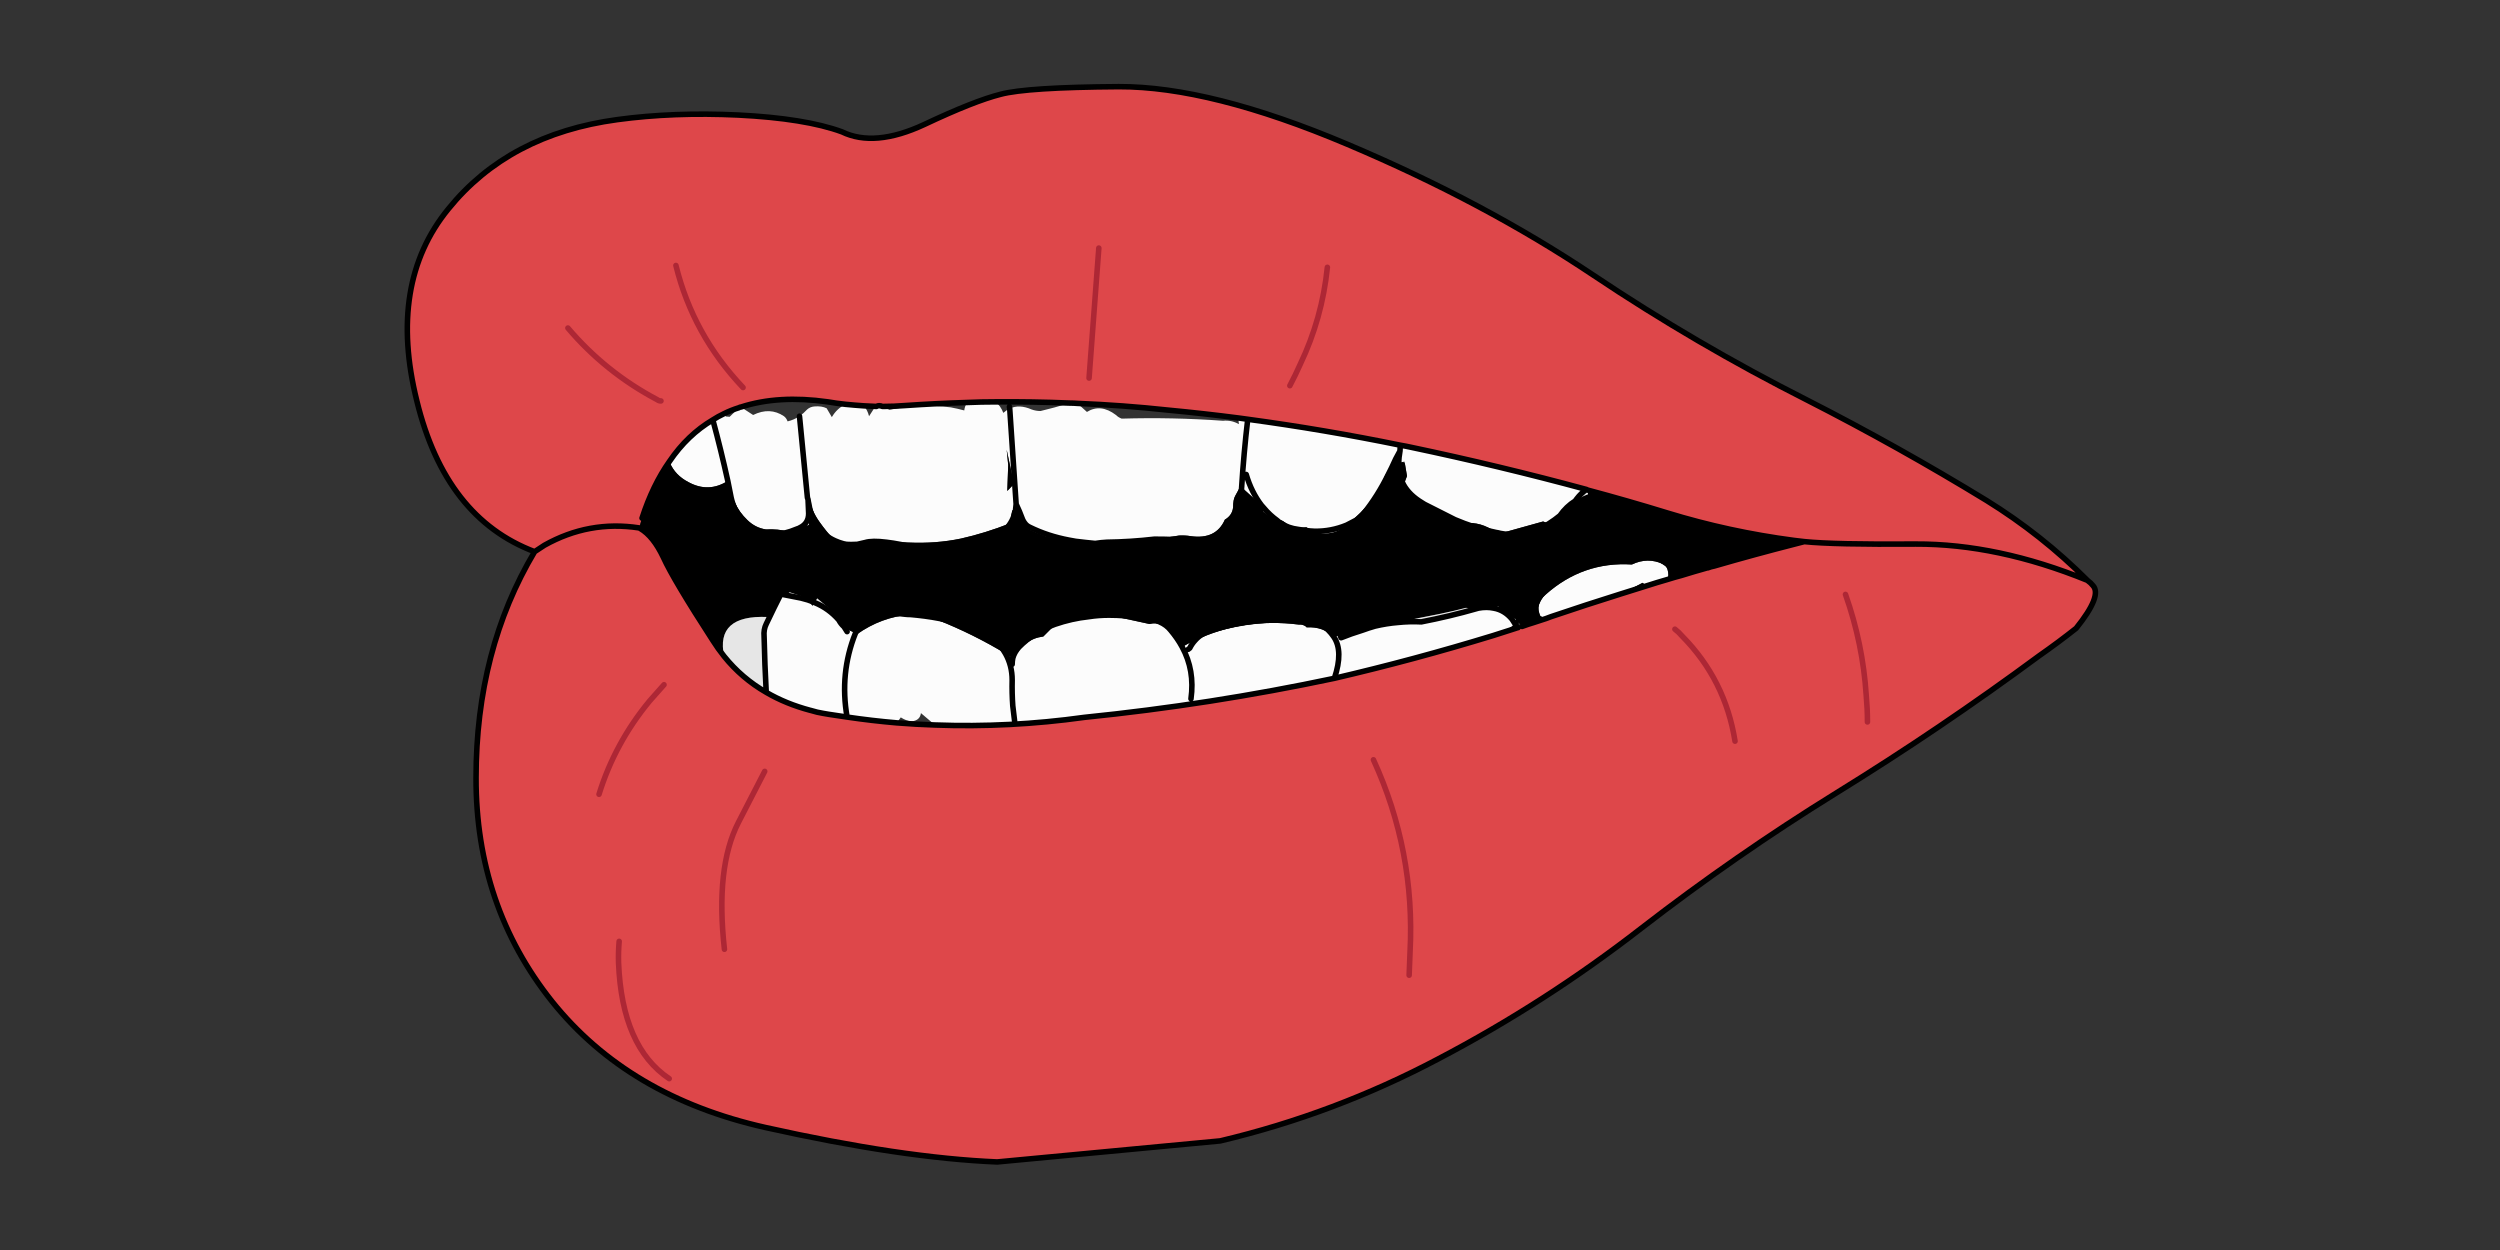 <?xml version="1.0" encoding="utf-8"?>
<!-- Generator: Adobe Illustrator 16.0.0, SVG Export Plug-In . SVG Version: 6.00 Build 0)  -->
<!DOCTYPE svg PUBLIC "-//W3C//DTD SVG 1.1//EN" "http://www.w3.org/Graphics/SVG/1.1/DTD/svg11.dtd">
<svg version="1.1" id="Layer_1" xmlns="http://www.w3.org/2000/svg" xmlns:xlink="http://www.w3.org/1999/xlink" x="0px" y="0px"
	 width="900px" height="450px" viewBox="0 0 900 450" enable-background="new 0 0 900 450" xml:space="preserve">
<rect x="0" y="0" width="900" height="450" fill="#333333" stroke="none"/>
<g transform="matrix( 1, 0, 0, 1, 0,0) ">
	<g>
		<g id="Layer0_0_FILL">
			<path fill="#DE474A" d="M336.589,261c-4.614-0.146-9.19-0.403-13.731-0.769c-6.005-0.515-11.973-1.21-17.905-2.087
				c-2.197-0.294-4.394-0.625-6.591-0.989c-1.391-0.219-2.783-0.477-4.174-0.769c-0.806-0.221-1.611-0.439-2.417-0.66h-0.109
				c-5.806-1.549-11.078-3.707-15.818-6.479c-5.858-3.368-10.912-7.689-15.159-12.963c-1.465-1.832-2.819-3.735-4.064-5.711
				c-9.446-14.574-15.378-24.533-17.795-29.88c-2.417-5.125-5.2-8.604-8.348-10.435c-0.147-0.073-0.292-0.146-0.439-0.219
				c-12.01-1.831-23.361,0.255-34.053,6.261c-1.171,0.806-2.343,1.575-3.515,2.307c-14.061,23.581-21.09,50.713-21.09,81.397
				c-0.074,30.685,9.044,57.524,27.351,80.517c18.308,22.85,43.902,37.973,76.783,45.368c32.808,7.322,60.636,11.461,83.484,12.411
				l80.297-7.578c27.463-6.518,53.642-16.367,78.542-29.549c25.702-13.476,50.053-29.146,73.048-47.016
				c22.628-17.5,45.951-33.686,69.972-48.551c25.046-15.454,49.468-31.966,73.267-49.541c4.615-3.223,9.046-6.518,13.294-9.886
				c6.297-7.836,8.312-12.963,6.041-15.38c-0.515-0.659-1.137-1.245-1.868-1.757l-0.109-0.11
				c-21.604-8.788-42.219-13.145-61.845-13.071c-19.627,0.146-32.988-0.147-40.095-0.878c-1.171,0.293-2.306,0.585-3.404,0.878
				c-9.738,2.49-19.405,5.126-29,7.909c-0.805,0.146-1.575,0.366-2.307,0.659h-0.219c-3.149,0.878-6.263,1.793-9.337,2.746
				c-1.685,0.44-3.332,0.915-4.943,1.428c-2.563,0.733-5.091,1.502-7.58,2.308c-3.076,0.952-6.114,1.903-9.118,2.855
				c-8.42,2.637-16.841,5.383-25.265,8.239c-0.583,0.22-1.171,0.44-1.757,0.659c-1.465,0.439-2.929,0.916-4.394,1.429
				c-1.466,0.438-2.893,0.915-4.285,1.427c-0.51,0.146-0.986,0.294-1.427,0.44c-0.147,0-0.293,0.036-0.439,0.109
				c-2.855,0.88-5.711,1.794-8.568,2.746c-18.894,5.787-37.932,10.912-57.121,15.379c-29.73,6.299-59.756,10.984-90.073,14.062
				C372.437,260.742,354.532,261.658,336.589,261 M233.882,252.321c1.758-1.976,3.479-3.917,5.163-5.82
				C237.361,248.404,235.641,250.346,233.882,252.321c-8.348,10.107-14.426,21.311-18.234,33.613
				C219.457,273.632,225.535,262.429,233.882,252.321 M265.849,296.041c5.565-10.838,8.714-16.953,9.446-18.346
				C274.563,279.088,271.414,285.203,265.849,296.041c-5.566,10.837-7.25,26.069-5.054,45.696
				C258.598,322.11,260.282,306.878,265.849,296.041 M222.678,346.571c-0.073-2.564,0-5.126,0.22-7.689
				C222.678,341.445,222.605,344.007,222.678,346.571c0.806,20.212,6.884,34.125,18.235,41.741
				C229.562,380.696,223.483,366.783,222.678,346.571 M671.842,250.346c0.292,3.223,0.44,6.406,0.44,9.556
				C672.282,256.752,672.134,253.568,671.842,250.346c-0.807-12.45-3.295-24.57-7.47-36.36
				C668.547,225.776,671.035,237.896,671.842,250.346 M605.604,229.035c-0.805-0.953-1.682-1.796-2.635-2.527
				C603.922,227.239,604.799,228.082,605.604,229.035c10.326,10.472,16.662,23.067,19.005,37.787
				C622.266,252.103,615.93,239.507,605.604,229.035 M507.621,342.617c-0.146,2.855-0.258,5.675-0.33,8.457
				C507.363,348.292,507.476,345.473,507.621,342.617c1.244-24.166-3.149-47.2-13.182-69.095
				C504.472,295.417,508.865,318.451,507.621,342.617 M504.106,160.27c1.317,0.22,2.635,0.477,3.954,0.769
				c21.238,4.467,42.255,9.521,63.053,15.159c0.146,0.074,0.292,0.147,0.438,0.22c9.595,2.563,19.15,5.309,28.672,8.238
				c14.791,4.54,29.987,7.835,45.587,9.886c1.244,0.146,2.488,0.293,3.732,0.44c7.106,0.731,20.468,1.024,40.095,0.878
				c19.626-0.074,40.24,4.284,61.845,13.071c-10.985-10.985-23.104-20.577-36.359-28.779c-21.092-12.889-42.621-24.935-64.591-36.14
				c-26.657-13.475-52.286-28.451-76.893-44.928c-26.143-17.501-55.655-33.209-88.536-47.124
				C452.222,38.047,424.76,31.127,402.717,31.2c-22.042,0.147-36.213,1.062-42.511,2.746c-6.371,1.611-15.524,5.236-27.462,10.875
				c-11.936,5.565-21.822,6.444-29.659,2.636c-8.788-3.221-21.236-5.236-37.348-6.042c-15.524-0.731-30.024-0.182-43.499,1.648
				c-26.07,3.515-46.355,14.244-60.855,32.186c-14.573,17.868-18.345,40.898-11.314,69.093c6.884,28.122,21.018,46.21,42.401,54.265
				c1.172-0.732,2.344-1.501,3.515-2.307c10.692-6.005,22.042-8.092,34.053-6.261l0.22-0.549l0.878-2.966
				c2.564-7.909,5.859-14.72,9.886-20.432c4.321-6.371,9.521-11.351,15.599-14.939c1.245-0.805,2.563-1.538,3.954-2.197
				c1.758-0.878,3.588-1.611,5.492-2.197c0.147-0.146,0.367-0.22,0.66-0.22c9.008-2.929,19.443-3.552,31.307-1.867
				c2.124,0.367,4.247,0.66,6.371,0.879c2.197,0.219,4.394,0.402,6.591,0.549c1.464,0.073,2.966,0.146,4.503,0.219
				c0.587-0.366,1.318-0.366,2.197,0h0.111c2.709,0,5.419-0.109,8.128-0.329c7.47-0.513,14.903-0.879,22.3-1.099
				c3.368-0.146,6.737-0.22,10.105-0.22c8.935-0.073,17.906,0.074,26.913,0.439c0.879,0,1.758,0.037,2.637,0.109
				c10.912,0.44,21.786,1.246,32.625,2.417c8.495,0.806,16.99,1.758,25.485,2.856c1.024,0.146,2.086,0.293,3.185,0.439
				C467.563,153.423,485.87,156.536,504.106,160.27 M236.629,143.904c0.367,0.292,0.806,0.438,1.318,0.438
				C237.435,144.342,236.996,144.196,236.629,143.904c-12.449-6.591-23.178-15.196-32.185-25.814
				C213.451,128.708,224.18,137.313,236.629,143.904 M243.33,95.571c4.101,16.623,12.156,31.27,24.166,43.939
				C255.486,126.841,247.431,112.194,243.33,95.571 M395.577,89.31l-3.515,46.794L395.577,89.31 M477.854,96.229
				c-1.247,12.229-4.504,23.874-9.777,34.931c-1.099,2.49-2.343,5.054-3.735,7.689c1.393-2.636,2.637-5.2,3.735-7.689
				C473.35,120.103,476.606,108.458,477.854,96.229z"/>
			<path fill="#FCFCFC" d="M480.159,229.254c2.343,3.443,2.416,8.421,0.219,14.938c19.189-4.467,38.228-9.592,57.121-15.379
				c1.613-0.731,3.261-1.463,4.942-2.196c1.393-0.584,2.343-1.317,2.858-2.196c-0.294-0.513-0.622-1.025-0.989-1.538
				c-1.83-2.197-4.027-3.515-6.591-3.954c-0.88,0.22-1.796,0.402-2.746,0.549c-1.174-0.074-2.345-0.184-3.517-0.33
				c-6.37,1.83-12.961,3.405-19.772,4.724c-2.78-0.147-5.602-0.074-8.457,0.22c-4.248,0.878-8.458,1.793-12.633,2.746
				c-2.855,0.878-5.456,1.794-7.799,2.746l-0.33-0.88C481.661,228.853,480.894,229.035,480.159,229.254 M470.383,225.849
				c-0.146-0.219-0.367-0.404-0.659-0.549c-0.658-0.366-1.355-0.513-2.087-0.44c-13.4-1.684-25.887,0.22-37.458,5.713
				c-0.733,0.805-1.355,1.721-1.868,2.746c-0.22,0.219-0.402,0.364-0.549,0.438c0.147-0.073,0.33-0.219,0.549-0.438
				c0.513-1.025,1.135-1.941,1.868-2.746c-1.539,0.658-3.076,1.427-4.614,2.307c3.075,5.638,4.137,11.862,3.186,18.674
				c0.951-6.812-0.111-13.036-3.186-18.674c-0.146,0.072-0.293,0.146-0.439,0.219c-1.318-1.903-2.673-3.77-4.064-5.602
				c-1.831-2.637-4.248-3.589-7.25-2.856l-14.609-3.186c-2.49,0-4.907,0.184-7.25,0.549L379.43,225.3l-3.845,3.845
				c-4.687,0.586-8.238,3.259-10.655,8.02c-0.146-0.073-0.256-0.146-0.33-0.221c-0.146,0.731-0.22,1.465-0.22,2.196
				c0-0.731,0.074-1.465,0.22-2.196c-0.878-0.586-1.757-1.136-2.635-1.648c1.61,2.856,2.416,6.042,2.416,9.559
				c-0.073,3.074,0,6.15,0.22,9.226c0.22,1.759,0.44,3.589,0.66,5.492c-0.22-1.903-0.439-3.733-0.66-5.492
				c-0.22-3.075-0.292-6.151-0.22-9.226c0-3.517-0.806-6.702-2.416-9.559c-7.764-4.688-15.892-8.712-24.387-12.083
				c-1.538-0.513-3.113-0.988-4.723-1.428c-1.685-0.22-3.369-0.402-5.053-0.549c-7.03,0.585-13.475,2.966-19.333,7.141
				c-0.22-0.072-0.403-0.185-0.549-0.33c-3.809,9.595-4.797,19.626-2.966,30.099c5.932,0.877,11.9,1.572,17.905,2.087l1.428-1.978
				c1.318,0.88,2.637,1.355,3.955,1.429c1.977-0.221,3.076-1.21,3.295-2.967l5.053,4.284c17.942,0.658,35.847-0.258,53.715-2.746
				c30.317-3.077,60.343-7.763,90.073-14.062c2.197-6.518,2.124-11.495-0.219-14.938h-0.109
				C477.559,226.763,474.337,225.63,470.383,225.849 M241.133,166.532c1.245,3.002,3.478,5.346,6.701,7.03
				c4.833,2.636,9.557,2.49,14.17-0.439c-1.611-7.324-3.406-14.646-5.383-21.97c-6.078,3.588-11.277,8.568-15.599,14.939
				C241.022,166.239,241.059,166.386,241.133,166.532 M266.067,146.759l-3.405,3.295l-1.318-0.109
				c-0.293-0.367-0.549-0.696-0.769-0.989c-1.392,0.659-2.709,1.392-3.954,2.197c1.977,7.324,3.771,14.646,5.383,21.97
				c0.219-0.22,0.439-0.403,0.659-0.549c0.22,5.932,2.38,10.839,6.481,14.72c1.904,1.83,4.101,2.929,6.591,3.295
				c2.855-0.147,5.565,0.109,8.128,0.768l3.955-1.317c2.197-1.025,3.295-2.746,3.295-5.163c-0.074-1.685-0.147-3.37-0.22-5.054
				l-0.22-0.659l-2.856-29.33c-1.318,0.879-2.746,1.502-4.284,1.868c-0.293-0.806-0.733-1.428-1.318-1.868
				c-3.369-2.27-7.067-2.417-11.094-0.438l-4.394-2.857C266.435,146.539,266.214,146.613,266.067,146.759 M310.995,146.101
				c-2.197-0.147-4.394-0.331-6.591-0.549c-2.05,0.952-3.698,2.49-4.943,4.613l-1.868-3.185c-1.171-0.585-2.636-0.806-4.394-0.66
				c-1.025,0.074-1.904,0.44-2.636,1.099c-0.879,0.953-1.794,1.758-2.746,2.417l2.856,29.33l0.22,0.659
				c0.073,0.585,0.182,1.172,0.329,1.758l-0.109-2.966c0.586,3.368,1.904,6.481,3.954,9.337c1.611,2.27,3.368,4.43,5.272,6.481
				c0.073,0.073,0.147,0.146,0.22,0.219c0.952,0.44,1.977,0.806,3.076,1.099c0.367,0.074,0.733,0.147,1.099,0.22
				c1.025,0.074,2.197,0.074,3.515,0h0.22l0.33-0.109c0.796-0.11,1.675-0.293,2.637-0.549c1.684-0.513,4.247-0.549,7.689-0.11
				c2.563-0.073,5.236-0.037,8.019,0.11c6.518,0.293,12.778-0.183,18.783-1.428c5.859-1.318,11.754-3.149,17.686-5.492l0.768-4.614
				l1.209-0.11c0.073-0.732,0.146-1.464,0.22-2.197l-2.307-34.382c-0.806,0.366-1.575,0.879-2.307,1.539
				c-0.66-1.758-1.611-3.076-2.856-3.955c-3.368,0-6.737,0.074-10.105,0.22c-0.587,0.732-0.953,1.684-1.099,2.856
				c-1.611-0.439-3.222-0.806-4.833-1.098c-7.396-0.953-14.756-0.66-22.079,0.878c-0.806-0.366-1.611-0.769-2.417-1.209h-0.111
				c-0.878-0.366-1.61-0.366-2.197,0c-0.219,0.074-0.439,0.22-0.659,0.44l-1.977,3.075
				C312.496,148.371,311.874,147.125,310.995,146.101 M362.623,176.747l0.33-9.337l-0.549-5.492l2.637,12.303L362.623,176.747
				 M508.061,161.039c-1.319-0.292-2.637-0.549-3.954-0.769l-0.111,2.087c-0.292,1.538-0.438,3.003-0.438,4.394
				c0.438-0.147,0.914-0.293,1.427-0.44c0.221-0.073,0.439-0.109,0.658-0.109l0.112,0.659l0.768,4.504l-1.208,3.185
				c1.393,2.49,3.624,4.65,6.7,6.481c0.292,0.146,0.586,0.329,0.88,0.549l10.873,5.492c1.099,0.438,2.197,0.878,3.296,1.318
				c4.028-0.513,7.873,0.585,11.533,3.295c0.516,0.073,1.026,0.182,1.539,0.329l15.378-4.284l2.088,0.769
				c1.39-0.878,2.71-1.831,3.954-2.855c1.538-2.197,3.37-3.955,5.492-5.273c0.221-0.293,0.439-0.586,0.658-0.879
				c0.953-1.244,2.088-2.343,3.407-3.295C550.315,170.56,529.299,165.506,508.061,161.039 M288.367,215.304
				c-1.904-0.367-3.771-0.733-5.603-1.099l-1.319,0.768l-2.855,3.955c-0.952,1.977-1.868,3.881-2.746,5.712
				c-0.659,1.317-0.915,2.819-0.769,4.503c0.147,6.736,0.403,13.438,0.769,20.103c4.74,2.772,10.013,4.931,15.818,6.479
				c0-0.03,0-0.066,0-0.109l2.526,0.77c1.391,0.292,2.783,0.55,4.174,0.769c2.197,0.364,4.394,0.695,6.591,0.989
				c-1.831-10.473-0.842-20.504,2.966-30.099c-0.293-0.146-0.586-0.33-0.879-0.549c-1.245-0.514-2.307-1.136-3.186-1.867
				c0.366,0.584,0.733,1.172,1.099,1.757c-0.366-0.585-0.732-1.173-1.099-1.757c-0.805-0.733-1.428-1.538-1.868-2.418
				c-2.417-2.782-5.309-4.869-8.677-6.26l-0.77,1.099l-1.758-2.087C289.978,215.743,289.173,215.523,288.367,215.304
				 M591.323,209.812c0.44,0.366,0.916,0.732,1.429,1.099c2.489-0.806,5.017-1.575,7.58-2.308c0.367-1.024,0.367-2.197,0-3.515
				c-0.366-1.024-0.879-1.684-1.538-1.977c-3.735-1.757-7.505-1.721-11.315,0.11c-11.789-0.732-22.151,2.892-31.085,10.875
				c-2.563,2.197-3.186,4.76-1.869,7.689c0.661,0.366,1.356,0.66,2.088,0.879c0.586-0.219,1.174-0.439,1.757-0.659
				c8.424-2.856,16.845-5.602,25.265-8.239C586.198,212.521,588.762,211.203,591.323,209.812 M391.293,148.297l-3.405-3.077
				c-0.879-0.073-1.757-0.109-2.637-0.109c-0.219,0-0.402,0.037-0.549,0.109c-3.369,1.026-6.737,1.942-10.105,2.747
				c-1.099,0-2.161-0.183-3.186-0.549c-3.003-1.317-5.64-1.428-7.909-0.33l2.307,34.382c0.806,1.684,1.574,3.516,2.307,5.493
				c0.073,0.074,0.109,0.147,0.109,0.22c0.147,0.366,0.367,0.732,0.66,1.099c0.438,0.66,1.062,1.172,1.868,1.538
				c4.32,2.123,9.006,3.661,14.06,4.614c4.54,0.439,9.081,0.695,13.621,0.768c5.712-0.073,11.424-0.438,17.137-1.099
				c2.929-0.366,5.895-0.804,8.897-1.317c1.465-0.074,2.856,0,4.174,0.219c6.079,0.879,10.179-1.099,12.303-5.931
				c1.758-1.025,2.746-2.49,2.966-4.394c0-1.904,0.256-3.295,0.769-4.174l1.868-3.406l0.438,0.329
				c0.513-8.128,1.246-16.293,2.197-24.496c-1.099-0.146-2.161-0.293-3.185-0.439c-0.147,0.659-0.147,1.392,0,2.197
				c-1.831-1.025-3.735-1.429-5.712-1.209c-12.156-0.878-24.313-1.135-36.469-0.769c-0.806-0.293-1.501-0.732-2.087-1.317
				C398.067,146.613,394.588,146.247,391.293,148.297 M503.995,162.357l0.111-2.087c-18.236-3.734-36.543-6.847-54.924-9.337
				c-0.952,8.202-1.685,16.368-2.197,24.496l7.142,6.481c-2.418-3.149-4.249-6.847-5.494-11.094
				c1.245,4.247,3.076,7.945,5.494,11.094l0.877,0.769v0.22c1.393,1.684,3.002,3.185,4.834,4.503h1.647
				c0.733,0.366,1.391,0.842,1.979,1.428c2.051,1.099,4.32,1.428,6.81,0.989c0.952,0.586,1.939,1.062,2.965,1.428
				c3.956,0.073,7.801-0.659,11.534-2.197c3.589-3.002,6.775-6.115,9.558-9.337c1.611-1.611,2.746-3.661,3.405-6.151
				c0.658-2.271,1.757-4.028,3.295-5.273C501.91,166.239,502.896,164.262,503.995,162.357z"/>
			<path d="M469.724,225.3c0.292,0.146,0.513,0.33,0.659,0.549c3.954-0.219,7.176,0.914,9.667,3.405h0.109
				c-0.586-0.878-1.317-1.757-2.196-2.637c-2.344-2.196-5.201-3.294-8.569-3.294c-11.423-0.878-22.518,0.293-33.282,3.515
				c-2.417,0.731-4.394,1.976-5.932,3.735c11.57-5.494,24.057-7.397,37.458-5.713C468.368,224.787,469.065,224.934,469.724,225.3
				 M505.205,174.77l0.109-0.22c-1.246-2.343-1.83-4.943-1.757-7.799c-1.025,0.366-1.869,0.878-2.527,1.537
				c-0.439,0.806-0.841,1.611-1.208,2.417c-2.563,5.272-5.567,10.033-9.009,14.28c-0.805,1.172-1.902,2.051-3.295,2.637
				c-0.953,0.513-1.867,0.988-2.746,1.428c-0.365,0.22-0.731,0.476-1.099,0.769c-2.124,1.611-4.649,2.343-7.578,2.197
				c-0.952-0.147-1.905-0.403-2.857-0.769c-1.903-0.073-3.845-0.293-5.82-0.659c-2.418-0.294-4.504-1.025-6.263-2.197
				c-0.511-0.294-0.953-0.623-1.317-0.989h-0.769l-4.284-3.186l0.219-1.317c-0.294-0.294-0.586-0.624-0.877-0.989l-7.142-6.481
				c-0.293,3.808-0.549,7.616-0.769,11.425c-0.146,2.197-1.171,3.954-3.076,5.272c-4.027,2.417-8.348,3.259-12.961,2.526
				c-4.907-0.366-9.777-0.549-14.609-0.549c-5.712,0.66-11.425,1.026-17.137,1.099c-1.392,0.074-2.783,0.22-4.174,0.44
				c-2.343-0.22-4.687-0.477-7.029-0.769c-0.806-0.146-1.611-0.293-2.417-0.439c-0.44,0-0.878-0.037-1.318-0.11
				c-1.831-0.073-3.661-0.366-5.492-0.878c-1.025-0.22-2.05-0.549-3.076-0.989c-1.831-0.659-3.552-1.428-5.163-2.307l-0.878-1.867
				c-0.293-0.366-0.513-0.733-0.66-1.099c0-0.073-0.037-0.146-0.109-0.22l-1.757-3.515l-0.769,0.219
				c-1.171,5.566-4.723,9.118-10.655,10.655c-1.026,0.878-3.002,2.16-5.932,3.845c-2.929,1.684-9.081,1.428-18.454-0.77
				c-4.54-1.098-8.348-1.83-11.423-2.197c-3.295,0-6.372,0.184-9.228,0.549c-0.384,0.056-0.751,0.092-1.099,0.11l-0.33,0.109h-0.22
				c-1.318,0.074-2.49,0.074-3.515,0c-1.977-0.146-3.369-0.585-4.174-1.318c-5.199-2.343-8.312-6.7-9.337-13.071v7.36l-3.405,1.098
				c-0.22,0.146-0.476,0.255-0.769,0.33c-1.538,0.659-3.186,1.208-4.943,1.647c-7.469,1.538-13.108-0.989-16.917-7.58
				c-0.952-1.757-1.611-3.516-1.977-5.272c-0.44-2.051-0.842-4.064-1.208-6.042c-4.614,2.93-9.337,3.075-14.17,0.439
				c-3.223-1.684-5.456-4.028-6.701-7.03c-0.074-0.146-0.11-0.293-0.11-0.44c-4.027,5.712-7.322,12.523-9.886,20.432l-0.878,2.966
				c0.073,0.219,0.147,0.475,0.22,0.768c3.148,1.831,5.931,5.31,8.348,10.435c2.417,5.347,8.349,15.306,17.795,29.88
				c1.245,1.976,2.599,3.879,4.064,5.711c-2.126-9.984,3.073-14.709,15.599-14.17l2.306-3.185c0.806-1.684,1.648-3.369,2.526-5.054
				c0.513,0.074,1.062,0.184,1.648,0.331l1.538-0.989l5.822,1.977l0.659,0.77c0.879,0.292,1.722,0.622,2.527,0.989l0.878-1.538
				l7.029,5.932c0.147,0.659,0.403,1.281,0.769,1.866c0.44,0.88,1.063,1.685,1.868,2.418c0.879,0.731,1.941,1.354,3.186,1.867
				c0.293,0.219,0.586,0.403,0.879,0.549c0.438-1.099,0.915-2.197,1.428-3.295c0.659-1.025,1.5-1.757,2.526-2.197
				c4.613-1.611,9.264-2.088,13.951-1.428c0.659,0.073,1.318,0.11,1.977,0.11c0.732-0.073,1.501-0.11,2.307-0.11
				c0.952,0.22,1.867,0.439,2.746,0.659c7.25,0.953,14.17,2.746,20.761,5.382c1.611,0.807,3.039,1.832,4.284,3.077
				c1.684,1.538,3.039,3.222,4.065,5.052c0.878,0.513,1.757,1.063,2.635,1.648c0.367-1.393,1.099-2.71,2.197-3.954
				c3.588-3.66,7.909-6.406,12.961-8.239c4.028-1.391,8.093-2.306,12.194-2.746l4.174-1.208l3.076,0.659
				c1.904,0,3.808,0.073,5.712,0.22c4.321-0.366,8.495,0.366,12.523,2.197c1.684,0.732,3.039,1.758,4.063,3.075
				c1.611,1.905,2.966,3.881,4.064,5.933c1.538-0.88,3.075-1.648,4.614-2.307c1.538-1.76,3.515-3.004,5.932-3.735
				c10.765-3.222,21.859-4.394,33.282-3.515c3.368,0,6.226,1.098,8.569,3.294c0.879,0.88,1.61,1.759,2.196,2.637
				c0.734-0.219,1.502-0.401,2.307-0.55c2.71-0.658,5.419-1.28,8.129-1.866c1.391-0.513,2.855-0.989,4.394-1.429
				c2.783-0.659,5.529-1.099,8.239-1.317c4.979-1.099,9.995-2.124,15.048-3.077c3.223-0.659,6.372-1.391,9.448-2.197
				c1.245,0.147,2.489,0.256,3.733,0.33c0.221-0.074,0.477-0.146,0.771-0.22c1.976-0.366,3.808-0.366,5.492,0
				c0.513-0.22,1.023-0.44,1.538-0.66l6.479,4.724c-0.073,0.513-0.219,0.988-0.438,1.428c0.364,0.513,0.622,1.063,0.768,1.646
				c0.146-0.073,0.292-0.109,0.439-0.109c0.073-0.586,0.146-1.208,0.22-1.867c0.366,0.438,0.77,0.915,1.207,1.427
				c1.393-0.512,2.819-0.988,4.285-1.427c-0.513-5.712,1.868-10.509,7.14-14.391c10.545-7.982,22.373-11.058,35.481-9.227
				c1.466,0.293,2.783,0.842,3.954,1.648c2.27,1.464,4.431,3.148,6.481,5.052c3.074-0.953,6.188-1.868,9.337-2.746h0.219
				l1.979-0.878c0.072,0.073,0.182,0.146,0.328,0.22c9.595-2.783,19.262-5.419,29-7.909c0-0.513-0.109-0.953-0.328-1.318
				c-15.6-2.051-30.796-5.346-45.587-9.886c-9.521-2.93-19.077-5.676-28.672-8.238c0.073,0.439,0.112,0.953,0.112,1.538
				c-1.687,0.586-3.223,1.392-4.615,2.416c-2.122,1.318-3.954,3.076-5.492,5.273c-0.073,0.146-0.183,0.293-0.328,0.438
				c-0.588,0.879-1.502,1.795-2.746,2.746l-0.88-0.329c-2.124,1.391-4.394,2.6-6.81,3.625c-1.025,0.513-2.124,0.806-3.296,0.879
				c-2.49-0.219-4.942-0.549-7.36-0.988l-0.878,0.22c-0.221-0.22-0.439-0.403-0.661-0.549c-3.954-0.806-7.798-1.904-11.533-3.295
				c-0.146,0.073-0.328,0.109-0.55,0.109l-2.746-1.428l-10.873-5.492l-4.725-2.417L505.205,174.77 M546.067,226.067
				c-0.146-0.583-0.403-1.133-0.768-1.646c-0.516,0.879-1.466,1.612-2.858,2.196c-1.682,0.733-3.329,1.465-4.942,2.196
				C540.356,227.861,543.212,226.947,546.067,226.067 M362.953,167.41l-0.33,9.337l2.417-2.526l-2.637-12.303L362.953,167.41
				 M598.794,203.11c0.659,0.293,1.172,0.953,1.538,1.977c0.367,1.318,0.367,2.491,0,3.515c1.611-0.513,3.259-0.988,4.943-1.428
				c-2.051-1.904-4.212-3.588-6.481-5.052c-1.171-0.806-2.488-1.355-3.954-1.648c-13.108-1.831-24.937,1.245-35.481,9.227
				c-5.271,3.881-7.652,8.678-7.14,14.391c1.465-0.513,2.929-0.989,4.394-1.429c-0.731-0.219-1.427-0.513-2.088-0.879
				c-1.316-2.929-0.694-5.492,1.869-7.689c8.934-7.982,19.296-11.607,31.085-10.875C591.289,201.39,595.059,201.354,598.794,203.11
				 M527.063,188.392c3.735,1.391,7.579,2.49,11.533,3.295C534.937,188.977,531.092,187.879,527.063,188.392 M534.974,219.478
				c0.95-0.147,1.866-0.33,2.746-0.549c-1.685-0.366-3.517-0.366-5.492,0c-0.294,0.073-0.55,0.146-0.771,0.22
				C532.629,219.294,533.8,219.404,534.974,219.478 M503.228,224.092c-2.71,0.219-5.456,0.659-8.239,1.317
				c-1.538,0.44-3.003,0.916-4.394,1.429C494.77,225.885,498.979,224.97,503.228,224.092 M592.752,210.91
				c-0.513-0.367-0.988-0.732-1.429-1.099c-2.562,1.392-5.125,2.71-7.689,3.954C586.638,212.813,589.676,211.862,592.752,210.91
				 M291.663,255.727h0.109c0.806,0.221,1.611,0.439,2.417,0.66l-2.526-0.77C291.663,255.66,291.663,255.696,291.663,255.727
				 M290.783,215.963l1.758,2.087l0.77-1.099C292.505,216.585,291.663,216.255,290.783,215.963 M281.446,214.974l1.319-0.768
				c-0.586-0.147-1.135-0.256-1.648-0.331c-0.878,1.685-1.721,3.37-2.526,5.054L281.446,214.974 M332.855,221.784
				c1.61,0.44,3.185,0.915,4.723,1.428c8.495,3.371,16.623,7.396,24.387,12.083c-1.026-1.83-2.381-3.514-4.065-5.052
				c-1.245-1.245-2.673-2.271-4.284-3.077C347.025,224.53,340.104,222.737,332.855,221.784 M327.802,221.235
				c-0.659,0-1.318-0.037-1.977-0.11c-4.687-0.66-9.337-0.183-13.951,1.428c-1.026,0.439-1.868,1.171-2.526,2.197
				c-0.513,1.099-0.989,2.197-1.428,3.295c0.146,0.146,0.329,0.258,0.549,0.33C314.327,224.201,320.772,221.821,327.802,221.235
				 M375.585,229.145l3.845-3.845l12.523-3.295c-4.101,0.44-8.166,1.355-12.194,2.746c-5.052,1.833-9.373,4.579-12.961,8.239
				c-1.099,1.244-1.83,2.562-2.197,3.954c0.073,0.075,0.184,0.147,0.33,0.221C367.347,232.403,370.898,229.73,375.585,229.145
				 M394.259,195.641c1.392-0.22,2.783-0.366,4.174-0.44c-4.54-0.073-9.081-0.329-13.621-0.768c0.806,0.146,1.611,0.293,2.417,0.439
				C389.572,195.165,391.916,195.421,394.259,195.641 M413.812,224.641c3.002-0.733,5.419,0.219,7.25,2.856
				c1.391,1.832,2.746,3.698,4.064,5.602c0.146-0.073,0.293-0.146,0.439-0.219c-1.099-2.052-2.454-4.027-4.064-5.933
				c-1.025-1.317-2.379-2.343-4.063-3.075c-4.028-1.832-8.202-2.563-12.523-2.197c-1.904-0.147-3.808-0.22-5.712-0.22
				L413.812,224.641 M470.273,189.819c-2.489,0.439-4.759,0.109-6.81-0.989c-0.588-0.585-1.245-1.062-1.979-1.428h-1.647
				c0.364,0.366,0.807,0.695,1.317,0.989c1.759,1.171,3.845,1.903,6.263,2.197c1.976,0.366,3.917,0.586,5.82,0.659
				C472.213,190.881,471.226,190.405,470.273,189.819 M454.127,181.91c0.291,0.366,0.583,0.695,0.877,0.989v-0.22L454.127,181.91
				 M446.985,175.429l-0.438-0.329l-1.868,3.406c-0.513,0.878-0.769,2.27-0.769,4.174c-0.22,1.904-1.208,3.369-2.966,4.394
				c-2.124,4.833-6.224,6.811-12.303,5.931c-1.317-0.219-2.708-0.293-4.174-0.219c-3.002,0.513-5.968,0.951-8.897,1.317
				c4.833,0,9.703,0.184,14.609,0.549c4.614,0.733,8.935-0.109,12.961-2.526c1.904-1.318,2.93-3.075,3.076-5.272
				C446.436,183.045,446.692,179.237,446.985,175.429 M364.38,183.778l-0.768,4.614c-5.932,2.343-11.827,4.174-17.686,5.492
				c-6.005,1.245-12.266,1.721-18.783,1.428c-2.783-0.147-5.456-0.183-8.019-0.11c3.075,0.367,6.883,1.099,11.423,2.197
				c9.374,2.197,15.525,2.454,18.454,0.77c2.93-1.685,4.906-2.966,5.932-3.845c5.932-1.537,9.484-5.089,10.655-10.655
				L364.38,183.778 M291.113,178.615l0.109,2.966c1.025,6.371,4.138,10.728,9.337,13.071c-0.073-0.073-0.146-0.146-0.22-0.219
				c-1.904-2.051-3.661-4.211-5.272-6.481C293.018,185.096,291.699,181.983,291.113,178.615 M263.212,179.164
				c0.366,1.757,1.025,3.515,1.977,5.272c3.808,6.591,9.447,9.117,16.917,7.58c1.757-0.439,3.405-0.989,4.943-1.647
				c0.293-0.074,0.549-0.184,0.769-0.33l-3.955,1.317c-2.563-0.659-5.272-0.915-8.128-0.768c-2.49-0.367-4.687-1.465-6.591-3.295
				c-4.101-3.881-6.262-8.788-6.481-14.72c-0.22,0.146-0.44,0.329-0.659,0.549C262.37,175.1,262.772,177.113,263.212,179.164
				 M557.602,188.501l-2.088-0.769l-15.378,4.284c2.418,0.439,4.87,0.77,7.36,0.988c1.172-0.073,2.271-0.366,3.296-0.879
				C553.208,191.101,555.478,189.892,557.602,188.501 M501.03,168.289c-1.538,1.246-2.637,3.003-3.295,5.273
				c-0.659,2.49-1.794,4.54-3.405,6.151c-2.782,3.222-5.969,6.334-9.558,9.337c0.879-0.44,1.793-0.915,2.746-1.428
				c1.393-0.586,2.49-1.464,3.295-2.637c3.441-4.247,6.445-9.008,9.009-14.28C500.189,169.9,500.591,169.094,501.03,168.289
				 M505.755,166.861c-0.222-0.22-0.477-0.402-0.771-0.549c-0.513,0.147-0.989,0.293-1.427,0.44
				c-0.073,2.855,0.511,5.456,1.757,7.799l1.208-3.185L505.755,166.861z"/>
			<path fill="#E6E6E6" d="M275.844,224.641c0.878-1.831,1.794-3.735,2.746-5.712l-2.306,3.185
				c-12.525-0.539-17.725,4.186-15.599,14.17c4.247,5.273,9.301,9.595,15.159,12.963c-0.366-6.664-0.622-13.366-0.769-20.103
				C274.929,227.46,275.186,225.958,275.844,224.641 M567.706,179.493c-0.219,0.293-0.438,0.586-0.658,0.879
				c1.393-1.024,2.929-1.83,4.615-2.416c0-0.585-0.039-1.099-0.112-1.538c-0.146-0.073-0.291-0.146-0.438-0.22
				C569.794,177.15,568.659,178.249,567.706,179.493 M503.228,224.092c2.855-0.294,5.677-0.367,8.457-0.22
				c6.812-1.318,13.402-2.894,19.772-4.724c-1.244-0.074-2.488-0.183-3.733-0.33c-3.076,0.806-6.226,1.538-9.448,2.197
				C513.223,221.968,508.207,222.993,503.228,224.092 M544.311,222.883c0.367,0.513,0.695,1.025,0.989,1.538
				c0.219-0.439,0.364-0.915,0.438-1.428l-6.479-4.724c-0.515,0.22-1.025,0.44-1.538,0.66
				C540.283,219.368,542.48,220.686,544.311,222.883 M540.136,192.016c-0.513-0.147-1.023-0.256-1.539-0.329
				c0.222,0.146,0.44,0.329,0.661,0.549L540.136,192.016 M282.765,214.206c1.831,0.366,3.698,0.731,5.603,1.099
				c0.806,0.219,1.61,0.438,2.416,0.659l-0.659-0.77l-5.822-1.977L282.765,214.206 M294.189,215.414l-0.878,1.538
				c3.368,1.392,6.26,3.478,8.677,6.26c-0.366-0.585-0.622-1.208-0.769-1.866L294.189,215.414 M303.635,195.75
				c-1.099-0.293-2.124-0.659-3.076-1.099c0.806,0.733,2.197,1.172,4.174,1.318C304.368,195.897,304.002,195.824,303.635,195.75
				 M311.435,195.312c-0.961,0.256-1.841,0.439-2.637,0.549c0.348-0.018,0.714-0.055,1.099-0.11
				c2.855-0.366,5.932-0.549,9.228-0.549C315.682,194.763,313.119,194.799,311.435,195.312 M330.109,221.125
				c-0.806,0-1.575,0.037-2.307,0.11c1.684,0.146,3.368,0.329,5.053,0.549C331.976,221.564,331.061,221.346,330.109,221.125
				 M391.953,222.004c2.343-0.366,4.76-0.549,7.25-0.549l-3.076-0.659L391.953,222.004 M490.595,226.838
				c-2.71,0.586-5.419,1.208-8.129,1.866l0.33,0.88C485.139,228.632,487.739,227.716,490.595,226.838 M483.674,189.819
				c0.367-0.293,0.733-0.549,1.099-0.769c-3.733,1.538-7.578,2.27-11.534,2.197c0.952,0.366,1.905,0.622,2.857,0.769
				C479.024,192.162,481.55,191.431,483.674,189.819 M454.785,184.216l4.284,3.186h0.769c-1.832-1.318-3.441-2.819-4.834-4.503
				L454.785,184.216 M370.752,189.819c-0.806-0.366-1.429-0.878-1.868-1.538l0.878,1.867c1.611,0.879,3.332,1.648,5.163,2.307
				c1.025,0.44,2.05,0.769,3.076,0.989c1.831,0.513,3.661,0.805,5.492,0.878c0.44,0.074,0.878,0.11,1.318,0.11
				C379.759,193.48,375.072,191.942,370.752,189.819 M365.589,183.667l0.769-0.219l1.757,3.515
				c-0.733-1.977-1.501-3.809-2.307-5.493C365.735,182.203,365.662,182.936,365.589,183.667 M287.818,190.039l3.405-1.098v-7.36
				c-0.147-0.586-0.256-1.173-0.329-1.758c0.073,1.684,0.146,3.369,0.22,5.054C291.113,187.293,290.015,189.014,287.818,190.039
				 M557.602,188.501l0.88,0.329c1.244-0.951,2.158-1.867,2.746-2.746c0.146-0.146,0.255-0.292,0.328-0.438
				C560.312,186.67,558.991,187.623,557.602,188.501 M523.768,187.073l2.746,1.428c0.222,0,0.403-0.037,0.55-0.109
				C525.965,187.952,524.866,187.512,523.768,187.073 M501.03,168.289c0.658-0.659,1.502-1.171,2.527-1.537
				c0-1.391,0.146-2.856,0.438-4.394C502.896,164.262,501.91,166.239,501.03,168.289 M505.314,174.55l-0.109,0.22l2.965,4.394
				l4.725,2.417c-0.294-0.22-0.588-0.403-0.88-0.549C508.938,179.201,506.707,177.04,505.314,174.55z"/>
		</g>
	</g>
	<g>
		<path id="Layer0_0_1_STROKES" fill="none" stroke="#000000" stroke-width="2" stroke-linecap="round" stroke-linejoin="round" d="
			M445.998,150.494c1.024,0.146,2.086,0.293,3.185,0.439c18.381,2.49,36.688,5.603,54.924,9.337c1.317,0.22,2.635,0.477,3.954,0.769
			c21.238,4.467,42.255,9.521,63.053,15.159c0.146,0.074,0.292,0.147,0.438,0.22c9.595,2.563,19.15,5.309,28.672,8.238
			c14.791,4.54,29.987,7.835,45.587,9.886c1.244,0.146,2.488,0.293,3.732,0.44c7.106,0.731,20.468,1.024,40.095,0.878
			c19.626-0.074,40.24,4.284,61.845,13.071c-10.985-10.985-23.104-20.577-36.359-28.779c-21.092-12.889-42.621-24.935-64.591-36.14
			c-26.657-13.475-52.286-28.451-76.893-44.928c-26.143-17.501-55.655-33.209-88.536-47.124
			C452.222,38.047,424.76,31.127,402.717,31.2c-22.042,0.147-36.213,1.062-42.511,2.746c-6.371,1.611-15.524,5.236-27.462,10.875
			c-11.936,5.565-21.822,6.444-29.659,2.636c-8.788-3.221-21.236-5.236-37.348-6.042c-15.524-0.731-30.024-0.182-43.499,1.648
			c-26.07,3.515-46.355,14.244-60.855,32.186c-14.573,17.868-18.345,40.898-11.314,69.093c6.884,28.122,21.018,46.21,42.401,54.265
			c1.172-0.732,2.344-1.501,3.515-2.307c10.692-6.005,22.042-8.092,34.053-6.261 M231.136,186.524
			c2.564-7.909,5.859-14.72,9.886-20.432c4.321-6.371,9.521-11.351,15.599-14.939c1.245-0.805,2.563-1.538,3.954-2.197
			c1.758-0.878,3.588-1.611,5.492-2.197c0.147-0.146,0.367-0.22,0.66-0.22c9.008-2.929,19.443-3.552,31.307-1.867
			c2.124,0.367,4.247,0.66,6.371,0.879c2.197,0.219,4.394,0.402,6.591,0.549c1.464,0.073,2.966,0.146,4.503,0.219
			c0.587-0.366,1.318-0.366,2.197,0h0.111c2.709,0,5.419-0.109,8.128-0.329c7.47-0.513,14.903-0.879,22.3-1.099
			c3.368-0.146,6.737-0.22,10.105-0.22c8.935-0.073,17.906,0.074,26.913,0.439c0.879,0,1.758,0.037,2.637,0.109
			c10.912,0.44,21.786,1.246,32.625,2.417c8.495,0.806,16.99,1.758,25.485,2.856 M503.995,162.357l0.111-2.087 M503.558,166.751
			c-0.073,2.855,0.511,5.456,1.757,7.799c1.393,2.49,3.624,4.65,6.7,6.481c0.292,0.146,0.586,0.329,0.88,0.549l10.873,5.492
			c1.099,0.438,2.197,0.878,3.296,1.318 M540.136,192.016c-0.513-0.147-1.023-0.256-1.539-0.329 M557.602,188.501
			c1.39-0.878,2.71-1.831,3.954-2.855c1.538-2.197,3.37-3.955,5.492-5.273c0.221-0.293,0.439-0.586,0.658-0.879
			c0.953-1.244,2.088-2.343,3.407-3.295 M484.772,189.05c0.879-0.44,1.793-0.915,2.746-1.428c1.393-0.586,2.49-1.464,3.295-2.637
			c3.441-4.247,6.445-9.008,9.009-14.28c0.367-0.806,0.769-1.611,1.208-2.417c0.88-2.05,1.866-4.027,2.965-5.931
			c-0.292,1.538-0.438,3.003-0.438,4.394 M557.602,188.501c-2.124,1.391-4.394,2.6-6.81,3.625c-1.025,0.513-2.124,0.806-3.296,0.879
			c-2.49-0.219-4.942-0.549-7.36-0.988 M538.597,191.687c-3.954-0.806-7.798-1.904-11.533-3.295 M287.818,190.039
			c-0.22,0.146-0.476,0.255-0.769,0.33c-1.538,0.659-3.186,1.208-4.943,1.647c-7.469,1.538-13.108-0.989-16.917-7.58
			c-0.952-1.757-1.611-3.516-1.977-5.272c-0.44-2.051-0.842-4.064-1.208-6.042c-1.611-7.324-3.406-14.646-5.383-21.97
			 M287.818,190.039c2.197-1.025,3.295-2.746,3.295-5.163c-0.074-1.685-0.147-3.37-0.22-5.054l-0.22-0.659l-2.856-29.33
			 M291.223,181.581c1.025,6.371,4.138,10.728,9.337,13.071c0.952,0.44,1.977,0.806,3.076,1.099c0.367,0.074,0.733,0.147,1.099,0.22
			c1.025,0.074,2.197,0.074,3.515,0h0.22l0.33-0.055c0.796-0.146,1.675-0.348,2.637-0.604c1.684-0.513,4.247-0.549,7.689-0.11
			 M365.589,183.667c0.073-0.732,0.146-1.464,0.22-2.197l-2.307-34.382 M291.223,181.581c-0.147-0.586-0.256-1.173-0.329-1.758
			 M363.502,147.088l-0.109-0.659 M365.589,183.667c-1.171,5.566-4.723,9.118-10.655,10.655c-1.026,0.878-3.002,2.16-5.932,3.845
			c-2.929,1.684-9.081,1.428-18.454-0.77c-4.54-1.098-8.348-1.83-11.423-2.197 M384.813,194.433
			c-5.054-0.953-9.74-2.491-14.06-4.614c-0.806-0.366-1.429-0.878-1.868-1.538 M415.57,194.103
			c-5.712,0.66-11.425,1.026-17.137,1.099 M449.183,150.933c-0.952,8.202-1.685,16.368-2.197,24.496 M368.885,188.281
			c-0.293-0.366-0.513-0.733-0.66-1.099c0-0.073-0.037-0.146-0.109-0.22c-0.733-1.977-1.501-3.809-2.307-5.493 M446.985,175.429
			c-0.293,3.808-0.549,7.616-0.769,11.425c-0.146,2.197-1.171,3.954-3.076,5.272c-4.027,2.417-8.348,3.259-12.961,2.526
			c-4.907-0.366-9.777-0.549-14.609-0.549 M454.127,181.91c0.291,0.366,0.583,0.695,0.877,0.989
			c1.393,1.684,3.002,3.185,4.834,4.503 M454.127,181.91c-2.418-3.149-4.249-6.847-5.494-11.094 M459.838,187.402
			c0.364,0.366,0.807,0.695,1.317,0.989c1.759,1.171,3.845,1.903,6.263,2.197c1.976,0.366,3.917,0.586,5.82,0.659
			c3.956,0.073,7.801-0.659,11.534-2.197 M480.159,229.254c-0.586-0.878-1.317-1.757-2.196-2.637
			c-2.344-2.196-5.201-3.294-8.569-3.294c-11.423-0.878-22.518,0.293-33.282,3.515c-2.417,0.731-4.394,1.976-5.932,3.735
			c-0.733,0.805-1.355,1.721-1.868,2.746c-0.22,0.219-0.402,0.364-0.549,0.438 M480.378,244.192
			c2.197-6.518,2.124-11.495-0.219-14.938 M490.595,226.838c1.391-0.513,2.855-0.989,4.394-1.429
			c2.783-0.659,5.529-1.099,8.239-1.317 M531.457,219.148c0.221-0.074,0.477-0.146,0.771-0.22c1.976-0.366,3.808-0.366,5.492,0
			 M545.3,224.421c0.364,0.513,0.622,1.063,0.768,1.646c0.146-0.073,0.292-0.109,0.439-0.109 M547.934,225.519
			c1.393-0.512,2.819-0.988,4.285-1.427c-0.513-5.712,1.868-10.509,7.14-14.391c10.545-7.982,22.373-11.058,35.481-9.227
			c1.466,0.293,2.783,0.842,3.954,1.648c2.27,1.464,4.431,3.148,6.481,5.052c3.074-0.953,6.188-1.868,9.337-2.746h0.219
			 M646.138,195.861c-9.738,2.49-19.405,5.126-29,7.909 M490.595,226.838c-2.855,0.878-5.456,1.794-7.799,2.746l-0.33-0.88
			 M425.565,232.88c-1.099-2.052-2.454-4.027-4.064-5.933c-1.025-1.317-2.379-2.343-4.063-3.075
			c-4.028-1.832-8.202-2.563-12.523-2.197c-1.904-0.147-3.808-0.22-5.712-0.22c-2.49,0-4.907,0.184-7.25,0.549 M428.751,251.554
			c0.951-6.812-0.111-13.036-3.186-18.674 M398.433,195.201c-1.392,0.074-2.783,0.22-4.174,0.44
			c-2.343-0.22-4.687-0.477-7.029-0.769c-0.806-0.146-1.611-0.293-2.417-0.439 M391.953,222.004
			c-4.101,0.44-8.166,1.355-12.194,2.746c-5.052,1.833-9.373,4.579-12.961,8.239c-1.099,1.244-1.83,2.562-2.197,3.954
			 M361.965,235.295c1.61,2.856,2.416,6.042,2.416,9.559c-0.073,3.074,0,6.15,0.22,9.226c0.22,1.759,0.44,3.589,0.66,5.492
			 M364.6,236.943c-0.146,0.731-0.22,1.465-0.22,2.196 M307.92,228.046c0.438-1.099,0.915-2.197,1.428-3.295
			c0.659-1.025,1.5-1.757,2.526-2.197c4.613-1.611,9.264-2.088,13.951-1.428c0.659,0.073,1.318,0.11,1.977,0.11 M332.855,221.784
			c7.25,0.953,14.17,2.746,20.761,5.382c1.611,0.807,3.039,1.832,4.284,3.077c1.684,1.538,3.039,3.222,4.065,5.052 M327.802,221.235
			c1.684,0.146,3.368,0.329,5.053,0.549 M307.92,228.046c-3.809,9.595-4.797,19.626-2.966,30.099
			c5.932,0.877,11.9,1.572,17.905,2.087 M336.589,261c17.942,0.658,35.847-0.258,53.715-2.746
			c30.317-3.077,60.343-7.763,90.073-14.062c19.189-4.467,38.228-9.592,57.121-15.379 M545.3,224.421
			c-0.294-0.513-0.622-1.025-0.989-1.538c-1.83-2.197-4.027-3.515-6.591-3.954 M531.457,219.148
			c-6.37,1.83-12.961,3.405-19.772,4.724c-2.78-0.147-5.602-0.074-8.457,0.22 M336.589,261c-4.614-0.146-9.19-0.403-13.731-0.769
			 M301.987,223.212c0.44,0.88,1.063,1.685,1.868,2.418 M282.765,214.206c1.831,0.366,3.698,0.731,5.603,1.099
			c0.806,0.219,1.61,0.438,2.416,0.659 M282.765,214.206c-0.586-0.147-1.135-0.256-1.648-0.331c-0.878,1.685-1.721,3.37-2.526,5.054
			 M275.844,249.247c-0.366-6.664-0.622-13.366-0.769-20.103c-0.146-1.685,0.11-3.186,0.769-4.503
			c0.878-1.831,1.794-3.735,2.746-5.712 M260.686,236.284c4.247,5.273,9.301,9.595,15.159,12.963
			c4.74,2.772,10.031,4.931,15.873,6.479 M294.189,256.387c1.391,0.292,2.783,0.55,4.174,0.769c2.197,0.364,4.394,0.695,6.591,0.989
			 M303.855,225.63c0.366,0.584,0.733,1.172,1.099,1.757 M290.783,215.963c0.879,0.292,1.722,0.622,2.527,0.989
			c3.368,1.392,6.26,3.478,8.677,6.26 M260.686,236.284c-1.465-1.832-2.819-3.735-4.064-5.711
			c-9.446-14.574-15.378-24.533-17.795-29.88c-2.417-5.125-5.2-8.604-8.348-10.435c-0.147-0.073-0.292-0.146-0.439-0.219
			 M294.189,256.387c-0.806-0.221-1.611-0.439-2.417-0.66h-0.055 M751.481,208.932l0.109,0.11c0.731,0.513,1.354,1.099,1.868,1.757
			c2.271,2.417,0.256,7.543-6.041,15.38c-4.248,3.368-8.679,6.663-13.294,9.886c-23.799,17.575-48.221,34.087-73.267,49.541
			c-24.021,14.865-47.344,31.051-69.972,48.551c-22.995,17.87-47.346,33.54-73.048,47.016c-24.9,13.182-51.079,23.031-78.542,29.549
			l-80.297,7.578c-22.848-0.95-50.676-5.089-83.484-12.411c-32.881-7.396-58.475-22.519-76.783-45.368
			c-18.307-22.992-27.425-49.832-27.351-80.517c0-30.684,7.029-57.816,21.09-81.397 M649.542,194.982
			c-1.171,0.293-2.306,0.585-3.404,0.878 M617.138,203.77c-0.805,0.146-1.575,0.366-2.307,0.659 M583.634,213.766
			c3.004-0.953,6.042-1.904,9.118-2.855c2.489-0.806,5.017-1.575,7.58-2.308 M556.612,222.663c0.586-0.219,1.174-0.439,1.757-0.659
			c8.424-2.856,16.845-5.602,25.265-8.239 M605.275,207.175c-1.685,0.44-3.332,0.915-4.943,1.428 M556.612,222.663
			c-1.465,0.439-2.929,0.916-4.394,1.429 M546.067,226.067c-2.855,0.88-5.711,1.794-8.568,2.746"/>
	</g>
	<g>
		<path id="Layer0_0_2_STROKES" fill="none" stroke="#AD2735" stroke-width="2" stroke-linecap="round" stroke-linejoin="round" d="
			M204.444,118.089c9.007,10.618,19.736,19.224,32.185,25.814c0.367,0.292,0.806,0.438,1.318,0.438 M243.33,95.571
			c4.101,16.623,12.156,31.27,24.166,43.939 M395.577,89.31l-3.515,46.794 M477.854,96.229c-1.247,12.229-4.504,23.874-9.777,34.931
			c-1.099,2.49-2.343,5.054-3.735,7.689 M215.648,285.935c3.808-12.303,9.886-23.506,18.234-33.613
			c1.758-1.976,3.479-3.917,5.163-5.82 M260.795,341.737c-2.197-19.627-0.513-34.859,5.054-45.696
			c5.565-10.838,8.714-16.953,9.446-18.346 M240.913,388.313c-11.352-7.616-17.43-21.529-18.235-41.741
			c-0.073-2.564,0-5.126,0.22-7.689 M664.372,213.986c4.175,11.79,6.663,23.91,7.47,36.36c0.292,3.223,0.44,6.406,0.44,9.556
			 M624.608,266.822c-2.343-14.72-8.679-27.315-19.005-37.787c-0.805-0.953-1.682-1.796-2.635-2.527 M494.439,273.522
			c10.032,21.895,14.426,44.929,13.182,69.095c-0.146,2.855-0.258,5.675-0.33,8.457"/>
	</g>
</g>
</svg>
